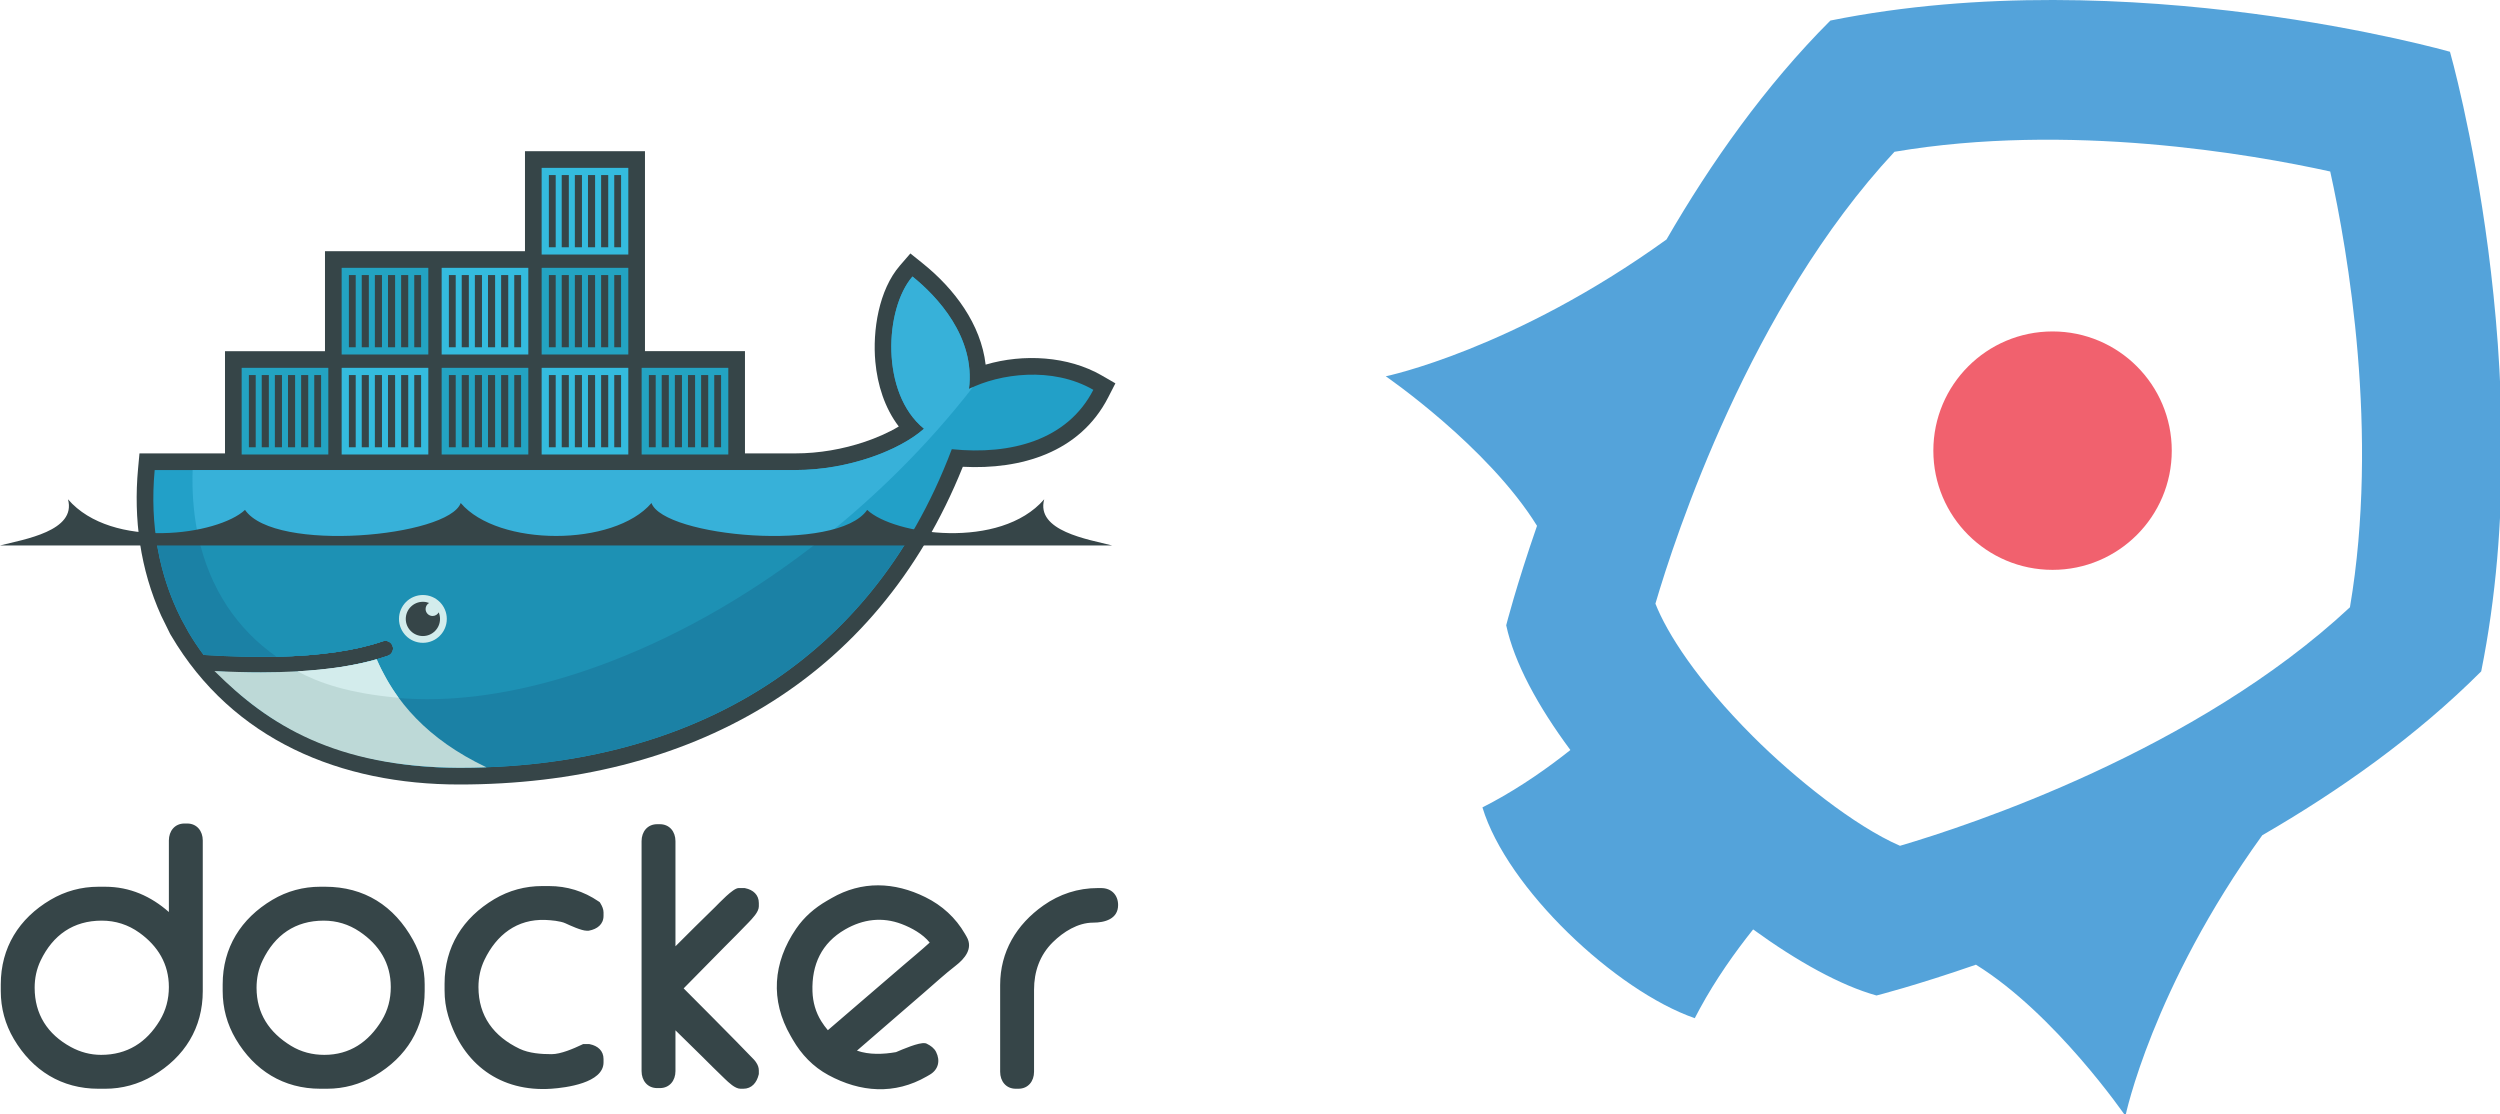 <?xml version="1.0" encoding="UTF-8" standalone="no"?>
<!-- Created with Inkscape (http://www.inkscape.org/) -->

<svg
   xmlns:dc="http://purl.org/dc/elements/1.1/"
   xmlns:cc="http://creativecommons.org/ns#"
   xmlns:rdf="http://www.w3.org/1999/02/22-rdf-syntax-ns#"
   xmlns:svg="http://www.w3.org/2000/svg"
   xmlns="http://www.w3.org/2000/svg"
   xmlns:sodipodi="http://sodipodi.sourceforge.net/DTD/sodipodi-0.dtd"
   xmlns:inkscape="http://www.inkscape.org/namespaces/inkscape"
   width="151.495mm"
   height="67.519mm"
   viewBox="0 0 151.495 67.519"
   version="1.1"
   id="svg8"
   inkscape:version="0.92.4 5da689c313, 2019-01-14"
   sodipodi:docname="scenarios.svg">
  <defs
     id="defs2" />
  <sodipodi:namedview
     id="base"
     pagecolor="#ffffff"
     bordercolor="#666666"
     borderopacity="1.0"
     inkscape:pageopacity="0.0"
     inkscape:pageshadow="2"
     inkscape:zoom="0.35"
     inkscape:cx="-200.73155"
     inkscape:cy="-155.26223"
     inkscape:document-units="mm"
     inkscape:current-layer="layer1"
     showgrid="false"
     inkscape:window-width="1280"
     inkscape:window-height="965"
     inkscape:window-x="0"
     inkscape:window-y="0"
     inkscape:window-maximized="1"
     showborder="true"
     fit-margin-top="0"
     fit-margin-left="0"
     fit-margin-right="0"
     fit-margin-bottom="0" />
  <g
     inkscape:label="Layer 1"
     inkscape:groupmode="layer"
     id="layer1"
     transform="translate(-28.164,-40.235)">
    <g
       id="g138"
       transform="matrix(0.265,0,0,0.265,28.164,49.396)"
       style="fill:none;fill-rule:evenodd;stroke:none;stroke-width:1">
      <path
         id="path98"
         d="m 38.617,173.984 v -16.363 c 0,-2.149 1.344,-3.877 3.57,-3.877 h 0.617 c 2.225,0 3.563,1.729 3.563,3.877 v 34.448 c 0,8.4 -4.151,15.084 -11.382,19.342 -3.353,1.973 -7.058,2.985 -10.945,2.985 h -1.537 c -8.402,0 -15.078,-4.153 -19.342,-11.381 -1.979,-3.355 -2.984,-7.055 -2.984,-10.946 v -1.535 c 0,-8.403 4.153,-15.083 11.379,-19.348 3.356,-1.981 7.056,-2.985 10.948,-2.985 h 1.537 c 5.686,0 10.51,2.204 14.578,5.784 z M 7.924,191.3 c 0,6.068 2.941,10.63 8.258,13.539 2.15,1.177 4.484,1.809 6.937,1.809 5.956,0 10.373,-2.81 13.421,-7.857 1.417,-2.348 2.077,-4.916 2.077,-7.648 0,-5.26 -2.49,-9.365 -6.729,-12.414 -2.57,-1.848 -5.463,-2.775 -8.618,-2.775 -6.492,0 -11.163,3.279 -13.968,9.106 -0.946,1.97 -1.379,4.062 -1.379,6.24 z m 65.324,-23.1 h 1.074 c 8.978,0 15.806,4.355 20.133,12.192 1.73,3.135 2.656,6.556 2.656,10.141 v 1.535 c 0,8.4 -4.142,15.093 -11.385,19.343 -3.353,1.967 -7.057,2.984 -10.943,2.984 h -1.534 c -8.402,0 -15.079,-4.153 -19.342,-11.381 -1.979,-3.355 -2.986,-7.055 -2.986,-10.946 v -1.535 c 0,-8.404 4.168,-15.062 11.376,-19.346 3.352,-1.992 7.058,-2.987 10.952,-2.987 z m -14.581,23.1 c 0,5.89 2.891,10.223 7.866,13.269 2.336,1.431 4.908,2.079 7.638,2.079 5.82,0 10.122,-2.951 13.116,-7.863 1.428,-2.342 2.074,-4.914 2.074,-7.641 0,-5.477 -2.638,-9.661 -7.148,-12.693 -2.472,-1.663 -5.223,-2.496 -8.199,-2.496 -6.492,0 -11.163,3.279 -13.966,9.106 -0.948,1.97 -1.381,4.062 -1.381,6.24 z m 70.657,-14.727 c -1.17,-0.548 -3.36,-0.73 -4.625,-0.778 -6.474,-0.244 -11.158,3.402 -13.906,9.113 -0.948,1.97 -1.382,4.055 -1.382,6.235 0,6.637 3.484,11.284 9.409,14.116 2.164,1.034 4.958,1.231 7.323,1.231 2.081,0 5.02,-1.275 6.866,-2.152 l 0.32,-0.152 h 1.432 l 0.158,0.032 c 1.763,0.366 3.093,1.484 3.093,3.38 v 0.767 c 0,4.717 -8.622,5.798 -11.912,6.027 -11.61,0.804 -20.293,-5.573 -23.603,-16.647 -0.575,-1.922 -0.834,-3.833 -0.834,-5.837 v -1.533 c 0,-8.403 4.169,-15.058 11.376,-19.34 3.352,-1.99 7.058,-2.99 10.951,-2.99 h 1.535 c 4.13,0 7.934,1.173 11.344,3.502 l 0.281,0.194 0.177,0.292 c 0.368,0.611 0.685,1.316 0.685,2.043 v 0.767 c 0,1.978 -1.48,3.041 -3.266,3.386 l -0.148,0.026 h -0.458 c -1.157,0 -3.785,-1.198 -4.817,-1.683 z m 25.134,5.247 c 3.009,-3.014 6.03,-6.022 9.085,-8.986 0.852,-0.826 4.075,-4.326 5.343,-4.326 h 1.388 l 0.158,0.032 c 1.767,0.367 3.092,1.487 3.092,3.386 v 0.766 c 0,1.296 -1.518,2.802 -2.355,3.688 -1.78,1.887 -3.655,3.713 -5.477,5.561 l -9.361,9.503 c 4.031,4.04 8.058,8.084 12.056,12.155 1.106,1.126 2.212,2.253 3.301,3.395 0.385,0.405 0.953,0.909 1.276,1.471 0.347,0.525 0.56,1.118 0.56,1.751 v 0.801 l -0.045,0.184 c -0.435,1.767 -1.557,3.194 -3.517,3.194 h -0.616 c -1.282,0 -2.73,-1.451 -3.609,-2.279 -1.809,-1.706 -3.557,-3.5 -5.33,-5.243 l -5.949,-5.84 v 9.334 c 0,2.15 -1.346,3.877 -3.569,3.877 h -0.611 c -2.225,0 -3.569,-1.728 -3.569,-3.877 v -52.596 c 0,-2.151 1.345,-3.871 3.569,-3.871 h 0.611 c 2.223,0 3.569,1.72 3.569,3.871 v 24.048 z m 96.577,-13.313 h 0.769 c 2.324,0 3.875,1.566 3.875,3.876 0,3.208 -3.067,4.029 -5.72,4.029 -3.48,0 -6.802,2.107 -9.201,4.47 -2.992,2.949 -4.301,6.726 -4.301,10.878 v 18.759 c 0,2.151 -1.342,3.876 -3.57,3.876 h -0.611 c -2.227,0 -3.569,-1.726 -3.569,-3.876 v -19.836 c 0,-7.617 3.708,-13.835 9.889,-18.196 3.692,-2.606 7.919,-3.981 12.439,-3.981 z m -55.075,37.176 c 2.82,0.984 6.035,0.844 8.928,0.34 1.479,-0.629 5.264,-2.279 6.656,-2.038 l 0.217,0.036 0.2,0.099 c 0.849,0.412 1.661,0.995 2.095,1.859 1.014,2.028 0.527,4.065 -1.465,5.216 l -0.663,0.383 c -7.351,4.243 -15.168,3.655 -22.495,-0.308 -3.503,-1.893 -6.183,-4.705 -8.16,-8.131 l -0.463,-0.801 c -4.718,-8.172 -4.082,-16.768 1.24,-24.539 1.838,-2.686 4.238,-4.761 7.046,-6.384 l 1.062,-0.613 c 6.922,-3.996 14.341,-3.723 21.45,-0.215 3.822,1.886 6.919,4.697 9.054,8.394 l 0.383,0.666 c 1.55,2.686 -0.458,5.027 -2.531,6.627 -2.406,1.856 -4.835,4.09 -7.141,6.08 -5.141,4.438 -10.275,8.887 -15.414,13.33 z m -6.655,-4.674 c 5.751,-4.931 11.503,-9.865 17.237,-14.816 1.96,-1.69 4.109,-3.444 6.053,-5.222 -1.561,-1.966 -4.166,-3.383 -6.381,-4.228 -4.469,-1.703 -8.876,-1.131 -12.975,1.235 -5.366,3.098 -7.651,8.031 -7.45,14.171 0.079,2.418 0.729,4.747 2.013,6.804 0.452,0.725 0.957,1.406 1.502,2.055 z"
         inkscape:connector-curvature="0"
         style="fill:#364548" />
      <path
         id="path100"
         d="m 147.488,45.732 h 22.866 v 23.375 h 11.562 c 5.339,0 10.831,-0.951 15.887,-2.664 2.484,-0.842 5.273,-2.015 7.724,-3.489 -3.228,-4.214 -4.876,-9.536 -5.361,-14.781 -0.659,-7.134 0.78,-16.42 5.609,-22.004 l 2.404,-2.78 2.864,2.302 c 7.211,5.794 13.276,13.889 14.345,23.118 8.683,-2.554 18.878,-1.95 26.531,2.467 l 3.14,1.812 -1.653,3.226 c -6.473,12.633 -20.005,16.546 -33.235,15.854 -19.797,49.308 -62.898,72.653 -115.157,72.653 -26.999,0 -51.77,-10.093 -65.876,-34.047 l -0.231,-0.391 -2.055,-4.181 C 32.084,95.657 30.5,84.106 31.574,72.564 l 0.322,-3.457 H 51.45 V 45.732 H 74.315 V 22.866 H 120.048 V 0 h 27.44 v 45.732"
         inkscape:connector-curvature="0"
         style="fill:#364548" />
      <path
         id="path102"
         d="m 221.57,54.38 c 1.533,-11.915 -7.384,-21.275 -12.914,-25.718 -6.373,7.368 -7.363,26.678 2.635,34.807 -5.58,4.956 -17.337,9.448 -29.376,9.448 h -146.545 c -1.171,12.567 1.036,24.14 6.074,34.045 l 1.667,3.049 c 1.056,1.791 2.209,3.52 3.455,5.185 h 5.36e-4 c 6.025,0.387 11.579,0.521 16.661,0.408 h 0.002 c 9.987,-0.221 18.136,-1.399 24.312,-3.54 0.92,-0.32 1.922,0.168 2.24,1.087 0.318,0.918 -0.169,1.921 -1.087,2.24 -0.821,0.284 -1.677,0.551 -2.562,0.803 -0.001,5.4e-4 -0.002,5.4e-4 -0.003,10e-4 -4.863,1.388 -10.077,2.323 -16.805,2.738 0.399,0.006 -0.416,0.06 -0.418,0.06 -0.229,0.014 -0.517,0.047 -0.747,0.059 -2.648,0.148 -5.506,0.179 -8.428,0.179 -3.196,0 -6.343,-0.06 -9.862,-0.239 l -0.09,0.059 c 12.21,13.724 31.302,21.955 55.233,21.955 50.648,0 93.609,-22.452 112.632,-72.858 13.497,1.385 26.468,-2.057 32.368,-13.574 -9.399,-5.424 -21.484,-3.694 -28.443,-0.197"
         inkscape:connector-curvature="0"
         style="fill:#22a0c8" />
      <path
         id="path104"
         d="m 221.57,54.38 c 1.533,-11.915 -7.384,-21.275 -12.914,-25.718 -6.373,7.368 -7.363,26.678 2.635,34.807 -5.58,4.956 -17.337,9.448 -29.376,9.448 H 44.048 c -0.598,19.246 6.544,33.855 19.181,42.687 h 0.002 c 9.987,-0.221 18.136,-1.399 24.312,-3.54 0.92,-0.32 1.922,0.168 2.24,1.087 0.318,0.918 -0.169,1.921 -1.087,2.24 -0.821,0.284 -1.677,0.551 -2.562,0.803 -0.001,5.4e-4 -0.002,5.4e-4 -0.003,10e-4 -4.863,1.388 -10.525,2.443 -17.254,2.858 -0.002,0 -0.163,-0.156 -0.165,-0.155 17.237,8.842 42.23,8.81 70.885,-2.197 32.131,-12.343 62.029,-35.86 82.89,-62.757 -0.315,0.142 -0.621,0.288 -0.917,0.436"
         inkscape:connector-curvature="0"
         style="fill:#37b1d9" />
      <path
         id="path106"
         d="m 35.645,88.186 c 0.911,6.732 2.88,13.035 5.8,18.776 l 1.667,3.049 c 1.056,1.791 2.209,3.52 3.455,5.185 6.026,0.387 11.581,0.521 16.664,0.408 9.987,-0.221 18.136,-1.399 24.312,-3.54 0.92,-0.32 1.922,0.168 2.24,1.087 0.318,0.918 -0.169,1.921 -1.087,2.24 -0.821,0.284 -1.677,0.551 -2.562,0.803 -0.001,5.4e-4 -0.002,5.4e-4 -0.003,10e-4 -4.863,1.388 -10.495,2.383 -17.224,2.798 -0.231,0.014 -0.634,0.017 -0.867,0.029 -2.647,0.149 -5.476,0.239 -8.398,0.239 -3.195,0 -6.463,-0.061 -9.981,-0.239 12.21,13.724 31.421,21.985 55.352,21.985 43.36,0 81.084,-16.458 102.979,-52.822 H 35.645"
         inkscape:connector-curvature="0"
         style="fill:#1b81a5" />
      <path
         id="path108"
         d="m 45.367,88.186 c 2.592,11.819 8.821,21.099 17.864,27.418 9.987,-0.221 18.136,-1.399 24.312,-3.54 0.92,-0.32 1.922,0.168 2.24,1.087 0.318,0.918 -0.169,1.921 -1.087,2.24 -0.821,0.284 -1.677,0.551 -2.562,0.803 -0.001,5.4e-4 -0.002,5.4e-4 -0.003,10e-4 -4.863,1.388 -10.615,2.383 -17.343,2.798 17.236,8.84 42.157,8.713 70.81,-2.293 17.334,-6.66 34.017,-16.574 48.984,-28.515 H 45.367"
         inkscape:connector-curvature="0"
         style="fill:#1d91b4" />
      <path
         id="path110"
         d="m 55.261,49.543 h 19.817 v 19.818 h -19.817 z m 1.651,1.652 h 1.564 v 16.516 h -1.564 z m 2.94,0 h 1.627 v 16.516 h -1.627 z m 3.002,0 h 1.627 v 16.516 h -1.627 z m 3.003,0 h 1.627 v 16.516 h -1.627 z m 3.003,0 h 1.627 v 16.516 h -1.627 z m 3.002,0 h 1.565 v 16.516 h -1.565 z"
         inkscape:connector-curvature="0"
         style="fill:#23a3c2" />
      <path
         id="path112"
         d="M 78.126,26.677 H 97.945 V 46.494 H 78.126 Z m 1.653,1.652 h 1.563 v 16.514 h -1.563 z m 2.94,0 h 1.625 v 16.514 h -1.625 z m 3.001,0 h 1.627 v 16.514 h -1.627 z m 3.003,0 h 1.627 v 16.514 h -1.627 z m 3.003,0 h 1.627 v 16.514 h -1.627 z m 3.002,0 h 1.566 v 16.514 h -1.566 z"
         inkscape:connector-curvature="0"
         style="fill:#23a3c2" />
      <path
         id="path114"
         d="M 78.126,49.543 H 97.945 V 69.361 H 78.126 Z m 1.653,1.652 h 1.563 v 16.516 h -1.563 z m 2.94,0 h 1.625 v 16.516 h -1.625 z m 3.001,0 h 1.627 v 16.516 h -1.627 z m 3.003,0 h 1.627 v 16.516 h -1.627 z m 3.003,0 h 1.627 v 16.516 h -1.627 z m 3.002,0 h 1.566 v 16.516 h -1.566 z"
         inkscape:connector-curvature="0"
         style="fill:#34bbde" />
      <path
         id="path116"
         d="m 100.993,49.543 h 19.818 v 19.818 h -19.818 z m 1.652,1.652 h 1.563 v 16.516 h -1.563 z m 2.94,0 h 1.627 v 16.516 h -1.627 z m 3.003,0 h 1.627 v 16.516 h -1.627 z m 3.003,0 h 1.627 v 16.516 h -1.627 z m 3.002,0 h 1.628 v 16.516 h -1.628 z m 3.003,0 h 1.564 v 16.516 h -1.564 z"
         inkscape:connector-curvature="0"
         style="fill:#23a3c2" />
      <path
         id="path118"
         d="m 100.993,26.677 h 19.818 v 19.817 h -19.818 z m 1.652,1.652 h 1.563 v 16.514 h -1.563 z m 2.94,0 h 1.627 v 16.514 h -1.627 z m 3.003,0 h 1.627 v 16.514 h -1.627 z m 3.003,0 h 1.627 v 16.514 h -1.627 z m 3.002,0 h 1.628 v 16.514 h -1.628 z m 3.003,0 h 1.564 v 16.514 h -1.564 z"
         inkscape:connector-curvature="0"
         style="fill:#34bbde" />
      <path
         id="path120"
         d="m 123.859,49.543 h 19.818 v 19.818 h -19.818 z m 1.652,1.652 h 1.563 v 16.516 h -1.563 z m 2.94,0 h 1.627 v 16.516 h -1.627 z m 3.002,0 h 1.627 v 16.516 h -1.627 z m 3.003,0 h 1.627 v 16.516 h -1.627 z m 3.003,0 h 1.627 v 16.516 h -1.627 z m 3.002,0 h 1.564 v 16.516 h -1.564 z"
         inkscape:connector-curvature="0"
         style="fill:#34bbde" />
      <path
         id="path122"
         d="m 123.859,26.677 h 19.818 v 19.817 h -19.818 z m 1.652,1.652 h 1.563 v 16.514 h -1.563 z m 2.94,0 h 1.627 v 16.514 h -1.627 z m 3.002,0 h 1.627 v 16.514 h -1.627 z m 3.003,0 h 1.627 v 16.514 h -1.627 z m 3.003,0 h 1.627 v 16.514 h -1.627 z m 3.002,0 h 1.564 v 16.514 h -1.564 z"
         inkscape:connector-curvature="0"
         style="fill:#23a3c2" />
      <path
         id="path124"
         d="m 123.859,3.811 h 19.818 V 23.629 h -19.818 z m 1.652,1.651 h 1.563 V 21.977 h -1.563 z m 2.94,0 h 1.627 V 21.977 h -1.627 z m 3.002,0 h 1.627 V 21.977 h -1.627 z m 3.003,0 h 1.627 V 21.977 h -1.627 z m 3.003,0 h 1.627 V 21.977 h -1.627 z m 3.002,0 h 1.564 V 21.977 h -1.564 z"
         inkscape:connector-curvature="0"
         style="fill:#34bbde" />
      <path
         id="path126"
         d="M 146.725,49.543 H 166.543 v 19.818 h -19.818 z m 1.651,1.652 h 1.565 v 16.516 h -1.565 z m 2.94,0 h 1.627 v 16.516 h -1.627 z m 3.003,0 h 1.627 v 16.516 h -1.627 z m 3.002,0 h 1.627 v 16.516 h -1.627 z m 3.004,0 h 1.626 v 16.516 h -1.626 z m 3.002,0 h 1.564 v 16.516 h -1.564 z"
         inkscape:connector-curvature="0"
         style="fill:#23a3c2" />
      <path
         id="path128"
         d="m 96.704,101.492 c 3.019,0 5.467,2.449 5.467,5.468 0,3.019 -2.448,5.467 -5.467,5.467 -3.02,0 -5.468,-2.448 -5.468,-5.467 0,-3.019 2.448,-5.468 5.468,-5.468"
         inkscape:connector-curvature="0"
         style="fill:#d3ecec" />
      <path
         id="path130"
         d="m 96.704,103.043 c 0.5,0 0.977,0.094 1.418,0.265 -0.477,0.276 -0.8,0.793 -0.8,1.384 0,0.883 0.716,1.597 1.598,1.597 0.605,0 1.13,-0.336 1.402,-0.832 0.192,0.462 0.298,0.97 0.298,1.502 0,2.162 -1.753,3.915 -3.916,3.915 -2.162,0 -3.916,-1.753 -3.916,-3.915 0,-2.163 1.754,-3.917 3.916,-3.917"
         inkscape:connector-curvature="0"
         style="fill:#364548" />
      <path
         id="path132"
         d="m 0,90.162 h 254.327 c -5.538,-1.405 -17.521,-3.302 -15.545,-10.56 -10.069,11.652 -34.353,8.174 -40.481,2.429 -6.825,9.898 -46.555,6.136 -49.326,-1.575 -8.556,10.041 -35.067,10.041 -43.623,0 -2.772,7.711 -42.501,11.473 -49.327,1.575 C 49.898,87.777 25.616,91.254 15.546,79.603 17.522,86.86 5.539,88.758 0,90.162"
         inkscape:connector-curvature="0"
         style="fill:#364548" />
      <path
         id="path134"
         d="M 111.237,140.89 C 97.698,134.465 90.266,125.731 86.131,116.196 c -5.029,1.436 -11.075,2.353 -18.099,2.747 -2.646,0.148 -5.43,0.224 -8.351,0.224 -3.368,0 -6.916,-0.1 -10.642,-0.297 12.417,12.409 27.692,21.964 55.975,22.138 2.088,0 4.161,-0.041 6.224,-0.118"
         inkscape:connector-curvature="0"
         style="fill:#bdd9d7" />
      <path
         id="path136"
         d="m 91.16,124.994 c -1.873,-2.543 -3.691,-5.739 -5.026,-8.799 -5.03,1.436 -11.077,2.354 -18.103,2.749 4.825,2.619 11.727,5.047 23.129,6.051"
         inkscape:connector-curvature="0"
         style="fill:#d3ecec" />
    </g>
    <g
       id="g256"
       transform="matrix(0.265,0,0,0.265,112.139,40.235)">
      <path
         id="path252"
         d="m 169.14,255.19 c 0,0 6.04,-29.174 31.291,-64.193 17.551,-10.14 35.152,-22.565 50.061,-37.471 13.784,-68.352 -7.141,-141.688 -7.141,-141.688 0,0 -73.336,-20.921 -141.685,-7.137 C 86.755,19.615 74.337,37.216 64.196,54.761 29.168,80.006 0,86.047 0,86.047 c 0,0 23.33,16.019 34.587,34.195 -4.793,13.827 -7.047,22.736 -7.047,22.736 1.825,8.533 7.224,18.487 14.676,28.531 -5.145,4.079 -11.176,8.322 -17.728,11.869 -0.783,0.432 -1.585,0.846 -2.384,1.25 5.623,18.549 30.461,41.91 48.554,48.205 0.367,-0.724 0.749,-1.439 1.138,-2.151 3.65,-6.73 8.03,-12.913 12.208,-18.151 10.137,7.355 20.044,12.835 28.208,15.111 0,0 8.919,-2.251 22.743,-7.044 18.17,11.259 34.189,34.593 34.189,34.593 z M 117.587,193.409 C 107.182,188.902 93.364,177.804 83.945,168.378 71.209,155.642 64.308,144.793 61.66,138.041 c 4.473,-15.248 21.658,-67.92 54.662,-103.331 39.803,-6.758 81.499,0.507 99.647,4.508 3.998,18.142 11.272,59.847 4.508,99.647 -35.193,32.83 -87.104,49.903 -102.889,54.544 z"
         inkscape:connector-curvature="0"
         style="fill:#54a3da" />
      <circle
         id="circle254"
         r="27.26"
         cy="103.051"
         cx="152.475"
         style="fill:#f1616e" />
    </g>
  </g>
</svg>
